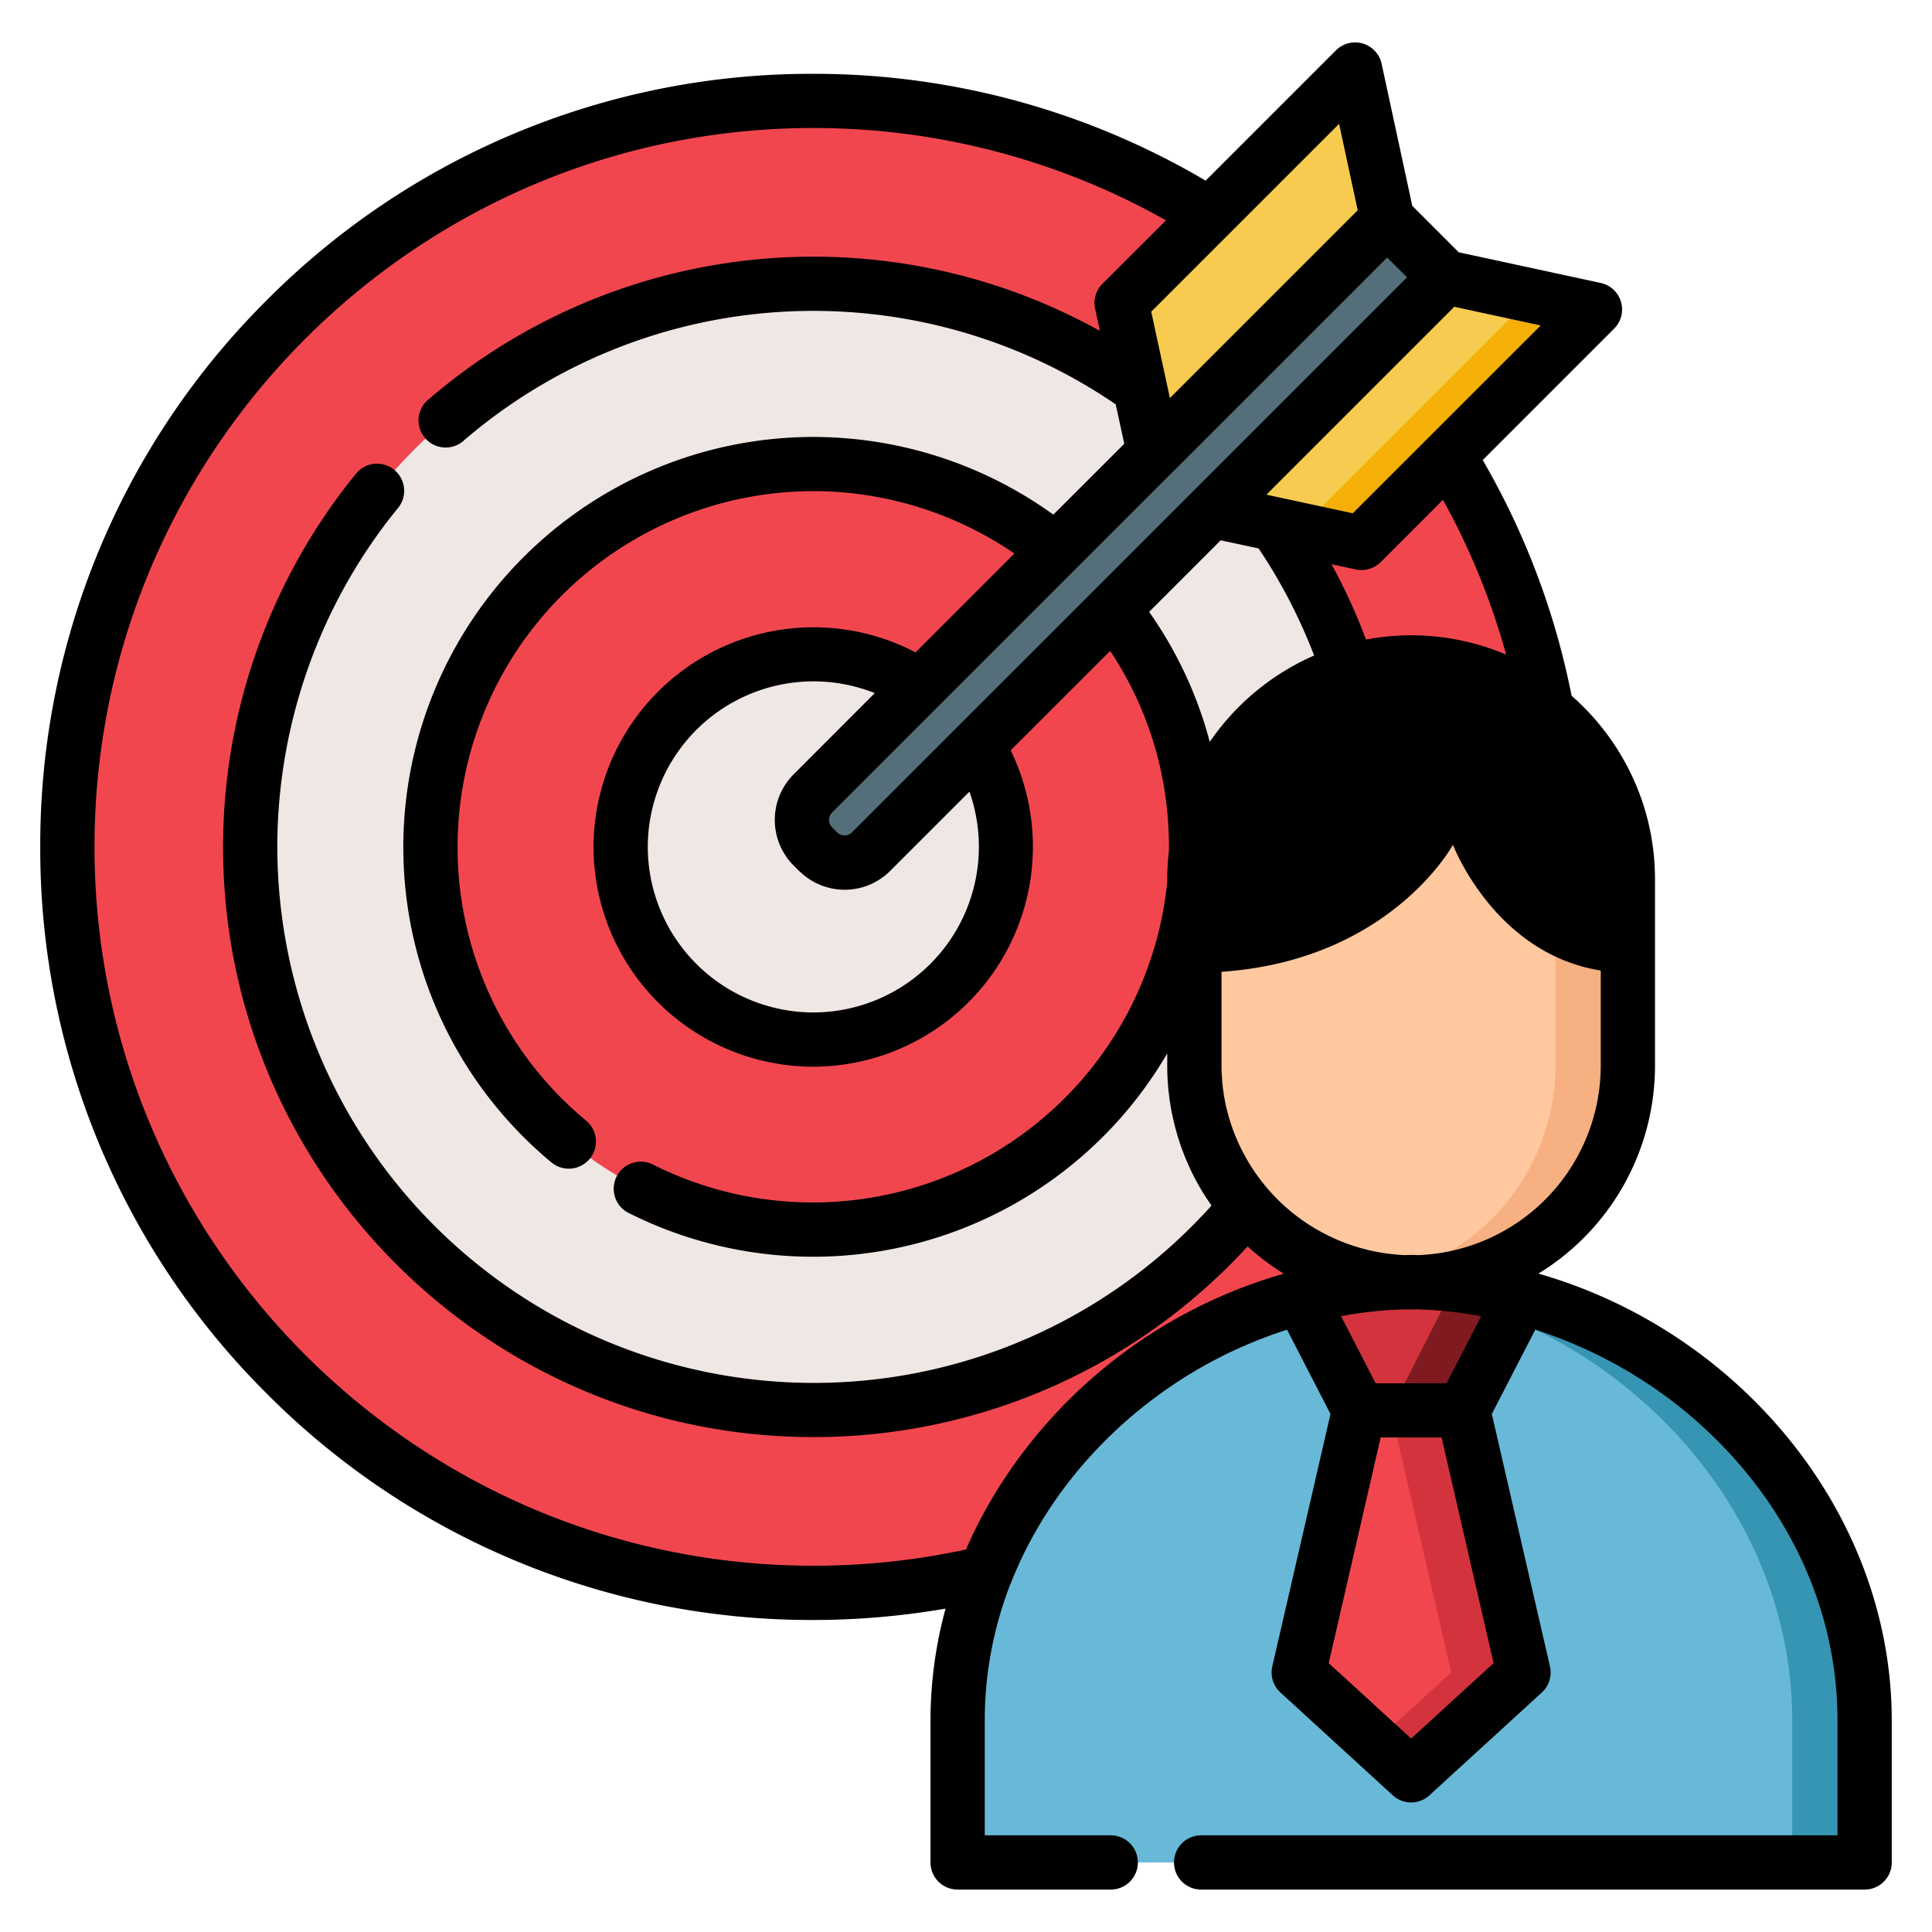 <svg width="24" height="24" fill="none" xmlns="http://www.w3.org/2000/svg">
  <defs/>
  <g fill="#F7CB4F">
    <path d="M14.333 5.62l-.4-1.856 2.9-2.9.4 1.856-2.9 2.9zM15.057 6.344l1.856.4 2.9-2.9-1.856-.4-2.9 2.9z"/>
  </g>
  <path d="M16.138 6.577l.775.167 2.9-2.9-.775-.167-2.9 2.9z" fill="#F4B008"/>
  <g fill="#F2464F">
    <path d="M17.62 15.928h.01-.01zM16.16 16.115l.16-.04.028-.006a5.394 5.394 0 01.29-.058l.04-.008.156-.024h.002l.16-.02.042-.004a5.618 5.618 0 01.283-.022l.049-.002.07-.003a2.7 2.7 0 01-2.603-2.69v-2.317A2.7 2.7 0 0117.53 8.23c.637 0 1.223.225 1.686.598a9.21 9.21 0 00-1.22-3.165l-1.082 1.082-1.857-.4-4.234 4.234a.468.468 0 01-.662 0l-.061-.062a.468.468 0 010-.661l4.234-4.235-.401-1.856 1.095-1.095a9.267 9.267 0 10-2.781 16.868c.652-1.66 2.149-2.953 3.913-3.422z"/>
  </g>
  <path d="M17.53 23.136h-5.634v-1.763c0-2.973 2.661-5.406 5.634-5.447 2.972.04 5.633 2.474 5.633 5.447v1.763H17.53z" fill="#68B9D8"/>
  <path d="M17.53 15.926c-.151.002-.301.01-.45.025 2.786.264 5.184 2.6 5.184 5.422v1.763h.899v-1.763c0-2.973-2.661-5.406-5.634-5.447z" fill="#3695B2"/>
  <path d="M17.53 15.93a2.7 2.7 0 002.692-2.692v-2.316a2.7 2.7 0 00-2.692-2.693 2.7 2.7 0 00-2.692 2.693v2.316a2.7 2.7 0 002.692 2.693z" fill="#FFC89F"/>
  <path d="M17.53 8.23c-.154 0-.304.013-.45.038a2.702 2.702 0 012.243 2.653v2.317a2.702 2.702 0 01-2.243 2.654c.146.025.296.039.45.039a2.7 2.7 0 002.691-2.693v-2.316a2.7 2.7 0 00-2.692-2.693z" fill="#F7B081"/>
  <path d="M18.177 17.52h-1.294l-.723-1.405a5.636 5.636 0 011.37-.19c.467.007.927.073 1.37.19l-.723 1.405z" fill="#D3333C"/>
  <path d="M18.07 15.96l-.792 1.56h.899l.723-1.405a5.697 5.697 0 00-.83-.155z" fill="#7F1B20"/>
  <path d="M17.53 22.053l-1.397-1.278.75-3.255H18.176l.75 3.255-1.397 1.279z" fill="#F2464F"/>
  <path d="M18.176 17.52h-.898l.75 3.255-.948.867.45.412 1.396-1.279-.75-3.255z" fill="#D3333C"/>
  <path d="M10.162 10.578l-.062-.062a.468.468 0 010-.661l7.133-7.133.723.723-7.133 7.133a.468.468 0 01-.661 0z" fill="#546F7A"/>
  <path d="M15.487 14.986a2.677 2.677 0 01-.65-1.748v-2.316c0-1.211.81-2.242 1.916-2.577a6.975 6.975 0 00-.917-1.833l-.78-.168-4.234 4.234a.468.468 0 01-.661 0l-.062-.062a.468.468 0 010-.661l4.234-4.235-.172-.797a6.995 6.995 0 101.326 10.163z" fill="#EFE7E4"/>
  <path d="M10.822 10.578a.468.468 0 01-.661 0l-.062-.062a.468.468 0 010-.661l3.015-3.015a4.755 4.755 0 10.717.729l-3.009 3.009z" fill="#F2464F"/>
  <path d="M10.822 10.578a.468.468 0 01-.661 0l-.062-.062a.468.468 0 010-.661l1.328-1.328a2.393 2.393 0 10.711.735l-1.316 1.316z" fill="#EFE7E4"/>
  <path d="M19.11 15.822a3.03 3.03 0 001.449-2.584v-2.316c0-.908-.402-1.723-1.036-2.279a9.506 9.506 0 00-1.104-2.928l1.633-1.633a.337.337 0 00-.167-.567l-1.764-.381-.577-.577-.381-1.764a.337.337 0 00-.568-.167l-1.618 1.618A9.577 9.577 0 0010.104.917 9.54 9.54 0 003.313 3.73 9.54 9.54 0 00.5 10.52a9.54 9.54 0 002.813 6.791 9.54 9.54 0 006.79 2.813c.552 0 1.102-.048 1.643-.141a5.294 5.294 0 00-.187 1.39v1.763c0 .186.151.337.337.337h1.902a.337.337 0 100-.674h-1.565v-1.426c0-.58.108-1.149.315-1.687.004-.008.009-.017.012-.026.435-1.106 1.284-2.053 2.344-2.664l.021-.012.09-.05.064-.035.026-.013c.284-.148.58-.27.883-.368l.54 1.047-.723 3.135a.337.337 0 00.1.324l1.397 1.278a.336.336 0 00.455 0l1.397-1.278a.337.337 0 00.1-.324l-.722-3.135.54-1.047c.795.255 1.541.69 2.157 1.276 1.03.979 1.597 2.25 1.597 3.579v1.426h-7.905a.337.337 0 000 .674h8.242c.186 0 .337-.15.337-.337v-1.763c0-2.572-1.892-4.838-4.39-5.552zm-6.95-5.302a2.059 2.059 0 01-2.056 2.057 2.059 2.059 0 01-2.057-2.057 2.059 2.059 0 012.82-1.91L9.861 9.617a.802.802 0 000 1.137l.062.062.015.013a.8.8 0 001.123-.013l.982-.982c.077.22.117.451.117.686zm2.412-4.66v-.001l2.66-2.66.247.246-2.66 2.66-1.225 1.225L11.9 9.023l-1.317 1.317a.131.131 0 01-.025.02l-.007.004-.006.002a.133.133 0 01-.134-.015.145.145 0 01-.013-.011l-.061-.062a.131.131 0 010-.185l1.328-1.328 1.687-1.687 1.219-1.219zm.593.852l.47.101c.28.417.51.863.69 1.33-.527.23-.976.604-1.297 1.073a5.025 5.025 0 00-.753-1.615l.89-.89zm2.46 8.88l-.008-.001h-.003l-.08-.002h-.009l-.08.002a2.379 2.379 0 01-2.222-1.882l-.004-.021a2.262 2.262 0 01-.015-.083l-.005-.032a2.075 2.075 0 01-.01-.075c0-.012-.003-.025-.004-.037a2.139 2.139 0 01-.005-.076l-.003-.035a2.285 2.285 0 01-.003-.112v-1.166c2.099-.143 2.875-1.578 2.875-1.578s.513 1.352 1.836 1.562v1.182a2.358 2.358 0 01-2.26 2.353zm.3-9.383c.338.61.6 1.254.785 1.923a3.012 3.012 0 00-1.741-.187 7.29 7.29 0 00-.428-.936l.301.065a.343.343 0 00.04.006h.013l.018.001h.007a.3.3 0 00.039-.003l.014-.002A.326.326 0 0017 7.069l.01-.002a.35.35 0 00.034-.012l.012-.006a.323.323 0 00.057-.034l.01-.007a.342.342 0 00.029-.025l.566-.566.207-.208zm-1.12.167l-1.073-.231 2.271-2.271.063-.063 1.073.232-2.334 2.333zm-.17-4.837l.231 1.073-2.333 2.333-.232-1.073.965-.965 1.368-1.368zm-4.633 17.709a8.983 8.983 0 01-1.898.202c-4.924 0-8.93-4.006-8.93-8.93 0-4.924 4.006-8.93 8.93-8.93 1.542 0 3.047.396 4.38 1.147l-.79.789a.337.337 0 00-.09.31l.059.274a7.332 7.332 0 00-8.332.845.337.337 0 10.438.511 6.658 6.658 0 018.091-.443l.106.49-.881.88a5.104 5.104 0 00-2.981-.965A5.098 5.098 0 005.01 10.52c0 1.52.671 2.948 1.84 3.92a.337.337 0 00.431-.519 4.41 4.41 0 01-1.597-3.4 4.424 4.424 0 014.419-4.42 4.43 4.43 0 012.498.775l-1.228 1.228a2.733 2.733 0 00-4 2.417 2.733 2.733 0 002.73 2.73 2.733 2.733 0 002.452-3.93l1.236-1.235c.479.721.73 1.555.73 2.434v.051a3.31 3.31 0 00-.015.161l-.003.055a3.03 3.03 0 00-.003.135v.035a4.425 4.425 0 01-6.37 3.519.337.337 0 10-.3.602 5.095 5.095 0 006.67-1.992v.152c0 .045 0 .089.003.133v.019l.003.038.005.07.003.041.005.037.005.04c.003.023.005.047.009.07l.013.08.012.065.019.086.013.056.025.091.014.049.031.097.013.039.04.105.011.028.05.115.006.013c.076.164.167.32.27.466a6.64 6.64 0 01-4.947 2.203 6.665 6.665 0 01-6.658-6.658c0-1.529.53-3.022 1.494-4.204a.337.337 0 10-.522-.426 7.347 7.347 0 00-1.646 4.63c0 4.042 3.289 7.331 7.332 7.331a7.311 7.311 0 005.395-2.368c.139.126.29.24.45.338a6.204 6.204 0 00-3.63 2.801l-.026.046-.01.017a5.58 5.58 0 00-.281.561zm5.528 2.349l-1.024-.937.645-2.803h.757l.646 2.803-1.024.937zm.44-4.413h-.881l-.43-.834.086-.015.06-.01a4.853 4.853 0 01.47-.052l.06-.003h.001l.119-.005.075.002.075-.002.118.005c.014 0 .027 0 .04.002a5.305 5.305 0 01.637.078l-.43.834z" fill="#000"/>
</svg>
